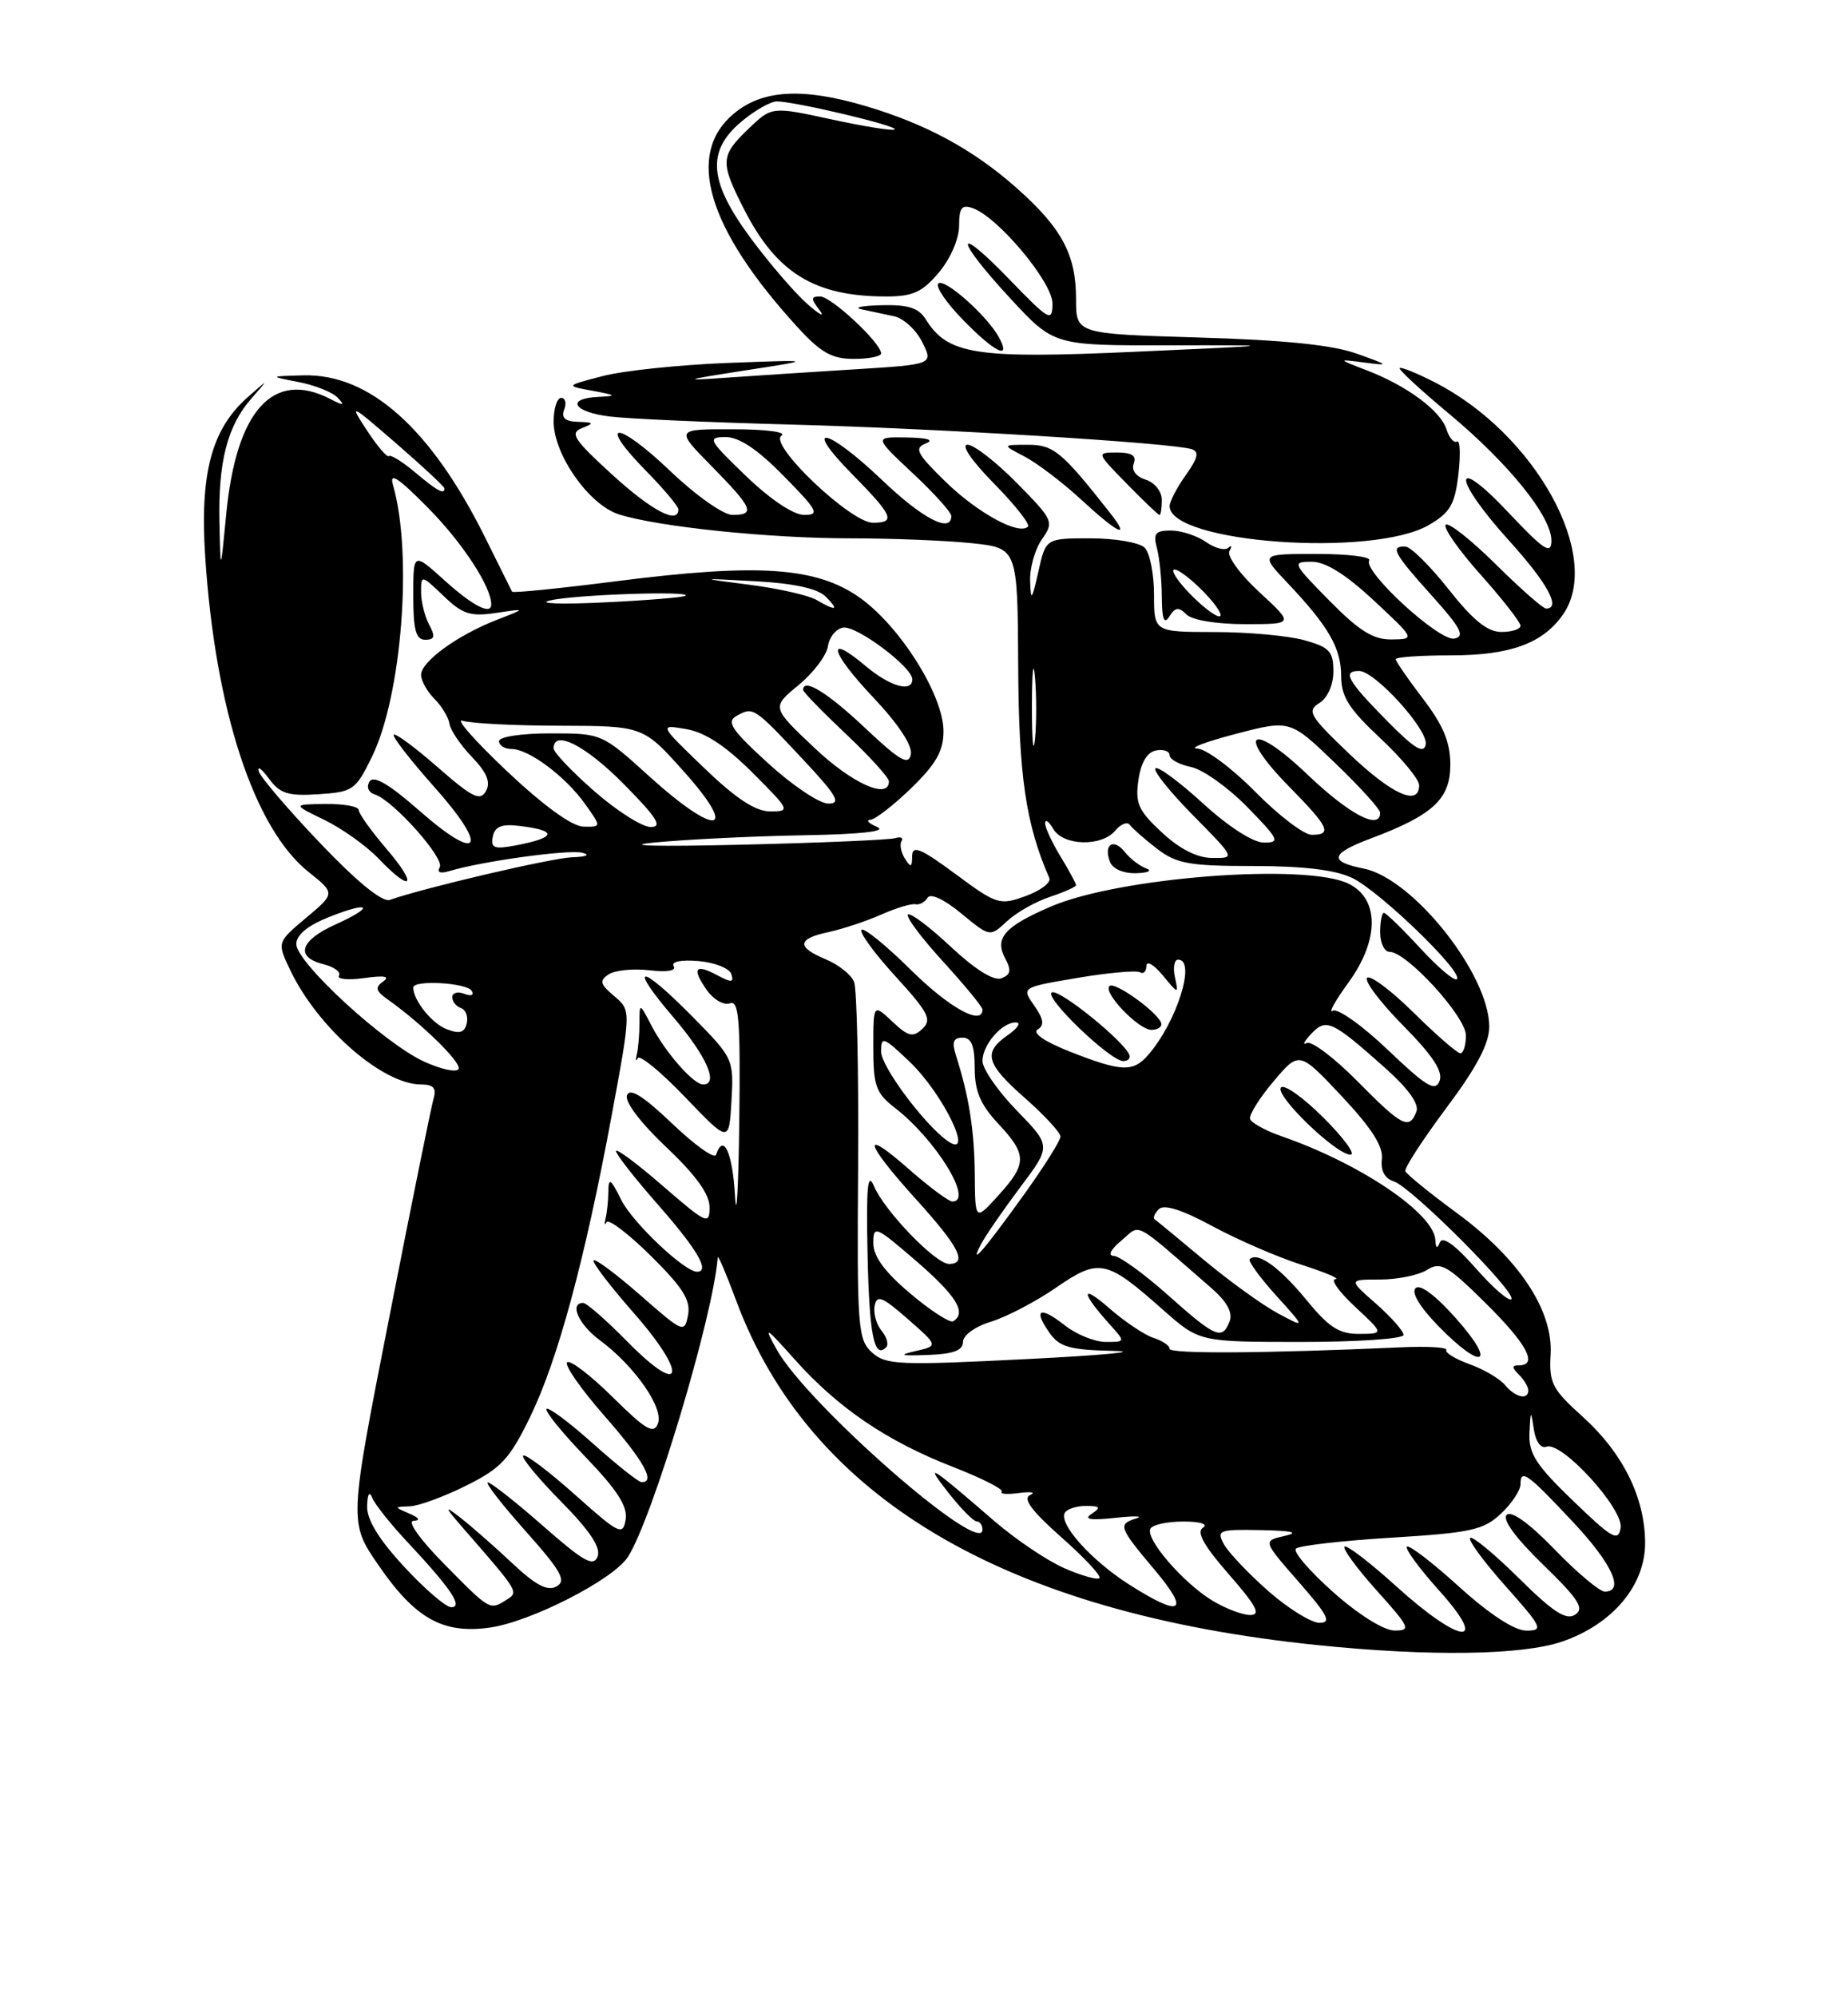 <?xml version="1.0" encoding="UTF-8" standalone="no"?>
<!DOCTYPE svg PUBLIC "-//W3C//DTD SVG 1.1//EN" "http://www.w3.org/Graphics/SVG/1.1/DTD/svg11.dtd" >
<svg xmlns="http://www.w3.org/2000/svg" xmlns:xlink="http://www.w3.org/1999/xlink" version="1.1" viewBox="0 0 237 256">
 <g >
 <path fill="currentColor"
d=" M 200.29 210.42 C 206.81 208.20 211.01 203.20 210.98 197.72 C 210.95 191.92 208.12 186.23 202.97 181.58 C 199.05 178.05 198.64 177.26 198.86 173.58 C 199.19 167.93 194.78 161.30 186.79 155.44 C 183.33 152.90 180.38 150.50 180.23 150.11 C 180.09 149.72 182.45 146.08 185.48 142.02 C 189.39 136.80 191.00 133.75 190.99 131.57 C 190.97 124.87 181.21 112.59 174.90 111.33 C 170.38 110.43 170.61 109.42 175.77 107.48 C 183.79 104.47 186.00 102.42 186.00 98.01 C 186.00 95.14 185.10 92.98 182.50 89.57 C 180.57 87.05 179.00 84.76 179.00 84.49 C 179.00 84.22 182.17 84.00 186.05 84.00 C 193.67 84.00 197.85 82.48 200.44 78.78 C 205.62 71.38 196.91 55.58 184.00 49.00 C 181.69 47.82 179.67 47.00 179.50 47.18 C 179.34 47.36 182.17 49.98 185.80 53.00 C 193.51 59.42 199.02 66.25 198.96 69.33 C 198.93 71.13 198.00 70.51 193.46 65.70 C 186.19 57.98 186.22 61.22 193.50 69.26 C 198.47 74.75 200.24 78.00 198.28 78.00 C 197.88 78.00 194.97 75.44 191.81 72.31 C 188.64 69.18 185.76 66.91 185.41 67.26 C 185.05 67.62 187.06 70.49 189.88 73.65 C 192.70 76.81 195.00 79.76 195.00 80.20 C 195.00 80.64 193.90 81.00 192.55 81.00 C 190.77 81.00 188.91 79.50 185.80 75.56 C 183.43 72.56 180.94 70.09 180.25 70.06 C 178.23 69.97 178.74 70.92 183.63 76.35 C 187.37 80.51 187.92 81.57 186.51 81.85 C 184.58 82.23 174.75 73.21 175.60 71.83 C 175.89 71.37 172.85 71.00 168.86 71.00 C 161.59 71.00 161.59 71.00 165.15 74.75 C 170.40 80.30 172.00 83.08 172.00 86.68 C 172.00 89.28 172.99 90.85 177.00 94.60 C 179.75 97.17 182.00 99.89 182.00 100.64 C 182.00 103.41 178.53 101.85 173.04 96.62 C 167.94 91.75 167.57 91.13 169.20 90.11 C 170.27 89.44 171.00 87.79 171.00 86.04 C 171.00 83.49 170.50 82.95 167.25 82.05 C 165.19 81.48 160.01 81.01 155.75 81.01 C 148.00 81.00 148.00 81.00 148.00 76.20 C 148.00 73.56 147.46 70.86 146.80 70.20 C 146.14 69.54 143.02 69.00 139.86 69.00 C 134.12 69.00 134.12 69.00 133.17 73.25 C 132.33 76.98 132.20 77.13 132.11 74.47 C 132.05 72.81 132.73 70.40 133.62 69.13 C 135.19 66.88 135.10 66.67 130.41 61.91 C 127.75 59.21 124.90 57.00 124.08 57.00 C 123.20 57.00 124.61 59.07 127.48 61.98 C 130.17 64.71 132.13 67.20 131.83 67.50 C 130.68 68.65 125.34 65.73 121.23 61.71 C 117.56 58.13 117.21 57.44 118.73 56.84 C 119.86 56.39 118.97 56.12 116.29 56.07 C 112.09 56.00 112.09 56.00 117.04 60.64 C 119.77 63.19 122.00 65.66 122.00 66.14 C 122.00 68.40 118.31 66.49 113.09 61.50 C 106.01 54.76 102.74 54.14 109.29 60.78 C 114.55 66.13 114.92 67.00 111.94 67.00 C 109.09 67.00 98.51 56.93 100.22 55.84 C 100.94 55.38 98.25 55.02 94.04 55.02 C 86.58 55.00 86.58 55.00 91.29 59.78 C 96.55 65.13 96.92 66.00 93.93 66.00 C 92.77 66.00 89.22 63.49 85.92 60.34 C 79.13 53.87 76.47 53.84 82.81 60.31 C 85.12 62.66 87.00 64.90 87.00 65.29 C 87.00 67.27 83.58 65.46 78.47 60.80 C 73.57 56.32 73.04 55.50 74.64 54.87 C 76.25 54.24 76.18 54.13 74.14 54.07 C 72.47 54.02 71.95 53.56 72.36 52.50 C 72.68 51.67 72.50 51.00 71.97 51.00 C 71.44 51.00 71.00 52.36 71.00 54.02 C 71.00 58.26 75.52 64.69 79.35 65.92 C 84.35 67.52 98.61 69.00 109.08 69.00 C 114.37 69.00 121.36 69.28 124.60 69.62 C 130.50 70.24 130.50 70.24 130.58 85.37 C 130.65 99.45 131.55 105.62 134.57 112.54 C 134.82 113.12 133.46 114.15 131.54 114.85 C 128.20 116.06 127.84 115.95 122.53 112.02 C 118.08 108.73 117.00 108.28 116.98 109.72 C 116.97 111.19 116.81 111.25 116.05 110.05 C 115.55 109.25 115.35 108.24 115.62 107.81 C 115.89 107.38 115.52 107.21 114.80 107.43 C 114.09 107.65 105.17 108.03 95.00 108.27 C 84.13 108.53 79.59 108.41 84.00 107.98 C 88.12 107.59 96.67 107.17 103.00 107.06 C 110.46 106.93 113.80 106.56 112.50 106.00 C 111.40 105.53 111.01 105.11 111.63 105.07 C 112.25 105.03 114.61 103.20 116.88 101.00 C 120.06 97.91 121.00 96.25 121.00 93.71 C 121.00 89.10 115.40 80.21 110.21 76.57 C 104.65 72.67 97.22 72.18 79.10 74.49 C 71.81 75.42 65.77 76.03 65.67 75.84 C 65.58 75.65 64.01 72.49 62.18 68.82 C 55.25 54.90 47.38 47.89 38.91 48.11 C 34.50 48.23 34.50 48.23 38.30 48.97 C 40.39 49.37 42.64 50.27 43.30 50.97 C 44.27 52.00 44.07 52.03 42.32 51.12 C 35.01 47.37 30.28 52.62 29.01 65.94 C 28.28 73.50 28.28 73.50 28.14 66.99 C 27.97 59.20 29.16 54.58 32.23 51.09 C 34.50 48.50 34.50 48.50 31.78 50.90 C 27.13 54.99 25.61 60.70 26.32 71.41 C 27.61 91.03 32.58 106.19 39.57 111.76 C 43.00 114.50 43.00 114.50 39.26 117.64 C 35.52 120.78 35.52 120.78 37.22 124.34 C 40.76 131.75 49.06 139.00 54.02 139.00 C 55.56 139.00 56.00 139.47 55.62 140.75 C 55.33 141.71 52.77 154.34 49.93 168.81 C 44.75 195.12 44.75 195.12 48.54 200.62 C 53.24 207.45 56.78 209.44 62.77 208.62 C 68.02 207.90 78.66 202.47 80.53 199.55 C 83.69 194.62 91.46 168.75 92.05 161.16 C 92.08 160.80 93.14 163.28 94.40 166.67 C 103.79 191.95 128.77 206.75 169.00 210.86 C 183.32 212.33 195.17 212.16 200.29 210.42 Z  M 152.16 78.76 C 152.88 79.48 156.01 80.00 159.68 80.00 C 165.96 80.00 165.96 80.00 161.49 75.88 C 159.03 73.61 157.32 71.26 157.67 70.63 C 158.03 70.01 157.96 69.82 157.53 70.21 C 157.09 70.61 155.80 70.27 154.65 69.46 C 153.50 68.66 151.48 68.00 150.16 68.00 C 148.17 68.00 147.87 68.38 148.37 70.25 C 148.70 71.49 148.99 74.30 149.00 76.50 C 149.02 79.40 149.29 80.09 149.97 79.01 C 150.72 77.82 151.17 77.77 152.16 78.76 Z  M 183.25 67.29 C 185.99 65.69 186.58 64.67 187.04 60.77 C 187.33 58.23 187.25 56.34 186.86 56.59 C 186.47 56.83 185.86 56.13 185.51 55.04 C 184.75 52.64 180.45 49.45 175.29 47.47 C 171.50 46.01 171.50 46.01 175.00 46.47 C 178.25 46.90 178.18 46.82 174.00 45.33 C 170.88 44.21 164.66 43.58 153.75 43.26 C 138.00 42.79 138.00 42.79 138.00 38.35 C 138.00 32.60 136.17 29.21 130.28 24.01 C 124.76 19.14 118.77 15.90 111.07 13.61 C 102.92 11.19 97.76 11.49 94.08 14.59 C 87.88 19.80 90.73 29.30 102.25 41.90 C 105.27 45.21 106.67 46.00 109.50 46.00 C 111.42 46.00 113.00 45.68 113.00 45.30 C 113.00 43.97 106.61 38.00 105.18 38.00 C 103.98 38.00 103.97 38.27 105.10 39.75 C 105.84 40.71 105.15 40.38 103.58 39.00 C 102.00 37.62 98.76 33.86 96.36 30.64 C 90.89 23.28 90.56 19.39 95.08 15.59 C 96.77 14.17 98.82 13.00 99.63 13.00 C 101.93 13.00 115.19 16.14 114.75 16.59 C 114.53 16.80 110.89 16.23 106.67 15.31 C 98.98 13.64 98.98 13.64 95.99 16.51 C 92.38 19.97 92.33 20.76 95.40 26.78 C 99.58 35.00 104.47 38.00 113.65 38.00 C 117.08 38.00 118.28 37.45 120.41 34.92 C 121.89 33.17 123.00 30.61 123.00 28.95 C 123.00 26.63 123.34 26.18 124.75 26.68 C 128.01 27.83 135.00 36.20 134.98 38.92 C 134.96 41.32 134.58 41.11 129.48 35.84 C 122.29 28.40 122.37 30.48 129.58 38.26 C 135.16 44.29 135.16 44.29 149.83 44.26 C 164.50 44.24 164.50 44.24 145.50 45.09 C 125.11 46.01 121.55 45.45 118.73 40.94 C 117.80 39.45 116.47 39.03 113.01 39.12 C 110.53 39.18 109.40 39.42 110.50 39.65 C 111.60 39.89 113.48 40.29 114.68 40.54 C 115.87 40.79 117.50 42.29 118.28 43.86 C 119.70 46.71 119.70 46.71 109.60 47.34 C 104.05 47.68 96.58 48.17 93.00 48.42 C 87.35 48.82 87.68 48.70 95.50 47.49 C 104.50 46.10 104.50 46.10 93.30 46.52 C 87.13 46.76 79.93 47.51 77.30 48.20 C 72.50 49.45 72.50 49.45 76.00 50.09 C 79.07 50.66 79.16 50.75 76.75 50.87 C 72.48 51.07 73.51 52.82 78.25 53.39 C 80.59 53.68 91.05 54.14 101.50 54.42 C 120.34 54.92 150.28 56.76 152.82 57.57 C 153.82 57.89 153.64 58.70 152.07 60.90 C 150.93 62.50 150.00 64.29 150.00 64.87 C 150.00 69.59 176.04 71.49 183.25 67.29 Z  M 142.32 65.69 C 136.16 57.87 135.11 57.00 131.81 57.01 C 128.50 57.01 128.50 57.01 131.42 58.53 C 133.02 59.37 136.28 61.84 138.65 64.03 C 143.45 68.46 145.09 69.20 142.32 65.69 Z  M 149.00 64.07 C 149.00 62.99 148.08 61.84 146.93 61.48 C 145.68 61.08 145.07 60.26 145.40 59.41 C 145.78 58.41 145.15 58.00 143.27 58.00 C 140.59 58.00 140.59 58.00 144.50 62.00 C 146.65 64.20 148.54 66.00 148.70 66.00 C 148.87 66.00 149.00 65.13 149.00 64.07 Z  M 128.12 43.25 C 126.61 40.47 121.09 35.58 120.33 36.34 C 119.94 36.72 121.38 38.83 123.52 41.02 C 127.59 45.19 129.74 46.23 128.12 43.25 Z  M 171.00 204.09 C 167.97 201.40 165.81 198.89 166.19 198.50 C 166.56 198.11 172.07 197.48 178.42 197.09 C 188.65 196.46 190.25 196.11 192.48 194.02 C 193.87 192.72 195.00 191.02 195.00 190.24 C 195.00 188.21 195.90 188.85 201.75 195.10 C 206.76 200.44 208.38 204.00 205.81 204.00 C 205.15 204.00 202.26 201.58 199.39 198.61 C 196.13 195.24 193.82 193.58 193.23 194.17 C 192.64 194.76 194.38 197.14 197.90 200.55 C 202.48 205.00 203.23 206.17 202.00 206.96 C 200.85 207.71 199.17 206.62 194.78 202.27 C 191.63 199.16 188.82 196.84 188.54 197.12 C 188.26 197.41 190.31 200.19 193.10 203.32 C 197.79 208.59 197.99 209.00 195.75 209.00 C 194.23 209.00 191.06 206.93 187.13 203.38 C 183.71 200.28 180.70 197.97 180.43 198.24 C 180.16 198.50 182.02 201.03 184.56 203.86 C 191.12 211.15 187.35 210.81 179.13 203.38 C 175.71 200.28 172.70 197.97 172.43 198.24 C 172.16 198.50 174.02 201.03 176.56 203.86 C 180.82 208.60 181.00 209.00 178.84 208.99 C 177.47 208.98 174.23 206.96 171.00 204.09 Z  M 162.62 203.90 C 160.06 201.64 157.50 198.94 156.95 197.90 C 156.00 196.13 156.33 196.01 161.71 196.12 C 165.79 196.20 166.68 196.42 164.73 196.87 C 161.95 197.50 161.95 197.50 166.55 202.75 C 170.30 207.03 170.80 208.00 169.22 208.00 C 168.15 208.00 165.18 206.15 162.62 203.90 Z  M 155.46 205.14 C 151.67 202.83 146.79 197.14 147.55 195.92 C 147.86 195.41 149.78 195.01 151.81 195.02 C 153.96 195.02 154.99 195.36 154.27 195.81 C 153.41 196.36 154.38 198.11 157.60 201.79 C 161.14 205.84 161.75 207.00 160.33 207.00 C 159.32 206.99 157.13 206.16 155.46 205.14 Z  M 51.81 200.79 C 48.56 197.28 47.03 194.76 47.08 193.04 C 47.13 191.49 47.38 191.07 47.74 191.98 C 48.06 192.79 50.11 195.37 52.30 197.70 C 57.83 203.61 59.44 206.00 57.87 206.00 C 57.18 206.00 54.46 203.66 51.81 200.79 Z  M 57.00 200.50 C 53.85 197.31 52.18 194.97 53.03 194.93 C 53.97 194.88 53.77 194.55 52.50 194.00 C 50.52 193.15 50.52 193.14 52.55 193.07 C 53.68 193.03 56.93 191.84 59.78 190.42 C 64.26 188.19 65.35 187.02 67.96 181.67 C 71.53 174.35 75.00 161.53 78.44 143.00 C 80.94 129.50 80.94 129.50 78.78 127.68 C 76.96 126.15 76.84 125.70 78.05 124.89 C 78.85 124.36 81.19 124.12 83.25 124.36 C 85.53 124.63 86.76 124.43 86.40 123.84 C 86.04 123.26 87.31 122.99 89.57 123.18 C 91.65 123.36 93.54 124.11 93.79 124.85 C 94.15 125.93 93.81 125.97 92.03 125.02 C 89.15 123.47 88.68 124.09 90.63 126.88 C 91.50 128.12 92.84 128.89 93.60 128.60 C 94.77 128.15 94.97 130.68 94.81 143.78 C 94.70 152.43 94.45 156.69 94.26 153.25 C 93.94 147.69 92.77 145.18 91.83 148.02 C 91.64 148.59 89.11 146.78 86.21 144.02 C 82.50 140.48 80.78 139.40 80.41 140.38 C 80.09 141.20 82.13 143.90 85.44 147.03 C 89.25 150.63 91.00 153.06 91.00 154.74 C 91.00 157.04 90.62 156.87 85.00 152.00 C 81.70 149.14 79.00 147.13 79.00 147.54 C 79.00 147.95 81.47 151.10 84.50 154.54 C 89.46 160.20 91.09 163.00 89.39 163.00 C 87.77 163.00 81.08 156.66 79.66 153.77 C 78.33 151.08 78.04 150.89 78.02 152.67 C 78.01 153.86 77.85 155.44 77.66 156.17 C 77.48 156.90 77.53 157.12 77.78 156.65 C 78.03 156.18 80.59 158.12 83.47 160.97 C 87.57 165.02 88.60 166.65 88.24 168.55 C 87.79 170.90 87.62 170.83 82.16 166.04 C 79.07 163.34 76.36 161.31 76.13 161.54 C 75.90 161.77 78.22 164.81 81.28 168.29 C 88.28 176.26 87.64 179.25 80.49 171.99 C 77.79 169.24 75.22 167.00 74.79 167.00 C 72.97 167.00 74.21 169.78 76.94 171.79 C 81.39 175.09 85.14 180.46 84.38 182.45 C 83.84 183.87 82.84 183.29 78.55 179.05 C 75.71 176.25 73.09 174.25 72.73 174.61 C 72.36 174.97 74.53 178.07 77.53 181.49 C 82.56 187.22 84.15 190.07 82.25 189.96 C 81.84 189.93 79.04 187.71 76.03 185.01 C 73.02 182.32 70.34 180.32 70.09 180.58 C 69.83 180.84 72.09 183.63 75.12 186.78 C 79.17 190.99 80.52 193.10 80.24 194.77 C 79.88 196.87 79.41 196.64 73.72 191.56 C 70.34 188.55 67.36 186.31 67.10 186.57 C 66.83 186.83 69.02 189.48 71.95 192.45 C 75.66 196.21 77.08 198.35 76.64 199.50 C 76.11 200.87 74.84 200.15 69.64 195.58 C 66.14 192.51 62.95 190.00 62.56 190.00 C 62.16 190.00 64.34 192.80 67.39 196.23 C 71.99 201.39 72.67 202.61 71.37 203.34 C 70.21 203.98 68.70 203.19 65.65 200.32 C 63.37 198.18 60.38 195.56 59.00 194.49 C 56.89 192.85 56.98 193.09 59.53 196.02 C 66.57 204.10 66.54 204.05 64.96 205.05 C 62.81 206.41 62.87 206.45 57.00 200.50 Z  M 88.84 130.34 C 82.00 123.41 80.44 123.46 86.38 130.41 C 90.62 135.37 92.22 139.00 90.17 139.00 C 88.94 139.00 85.35 134.91 83.57 131.50 C 82.01 128.50 82.01 128.50 82.01 131.17 C 82.00 132.64 81.85 134.44 81.66 135.17 C 81.48 135.90 81.53 136.11 81.79 135.63 C 82.04 135.15 84.78 137.40 87.87 140.63 C 93.50 146.50 93.50 146.50 93.81 141.09 C 94.11 135.76 94.04 135.61 88.84 130.34 Z  M 144.88 203.14 C 139.95 200.01 135.71 195.28 136.57 193.88 C 136.87 193.40 138.10 193.01 139.31 193.02 C 141.10 193.03 141.23 193.21 140.00 194.03 C 138.93 194.74 139.80 194.89 143.00 194.55 C 145.47 194.28 146.71 194.31 145.75 194.61 C 143.33 195.35 143.46 195.73 148.06 201.19 C 152.68 206.67 151.54 207.37 144.88 203.14 Z  M 136.50 201.00 C 134.30 200.04 130.25 197.31 127.50 194.94 C 119.20 187.77 118.51 187.34 121.57 191.25 C 123.18 193.31 124.84 195.00 125.25 195.00 C 125.66 195.00 126.00 195.48 126.00 196.06 C 126.00 199.66 103.47 179.95 99.59 172.94 C 97.89 169.87 98.14 170.01 101.95 174.28 C 107.49 180.48 113.75 184.72 122.19 188.01 C 125.94 189.47 128.76 190.90 128.47 191.20 C 128.17 191.49 129.18 191.57 130.72 191.36 C 132.25 191.16 132.88 191.28 132.11 191.62 C 131.13 192.07 132.29 193.65 136.11 197.03 C 139.08 199.65 141.28 202.01 141.00 202.27 C 140.72 202.53 138.70 201.96 136.50 201.00 Z  M 201.75 192.37 C 196.96 187.76 196.03 186.30 196.15 183.67 C 196.29 180.72 196.33 180.69 196.71 183.20 C 196.95 184.79 197.62 185.70 198.33 185.43 C 200.27 184.68 208.23 193.40 207.84 195.83 C 207.54 197.65 206.77 197.21 201.75 192.37 Z  M 193.02 177.53 C 192.35 176.72 190.30 175.51 188.46 174.85 C 186.61 174.18 185.28 173.36 185.48 173.03 C 185.69 172.69 183.08 172.54 179.68 172.69 C 162.17 173.47 150.00 173.55 150.00 172.88 C 150.00 172.47 149.07 171.84 147.93 171.48 C 146.80 171.12 144.23 169.40 142.24 167.66 C 138.56 164.46 138.61 165.63 142.32 169.75 C 144.35 172.00 144.35 172.00 141.81 172.00 C 140.41 172.00 138.06 171.05 136.58 169.89 C 133.37 167.36 132.46 167.78 134.58 170.81 C 135.88 172.66 137.15 173.02 142.81 173.15 C 146.49 173.23 141.46 173.71 131.63 174.20 C 115.26 175.02 113.61 174.95 111.83 173.35 C 110.02 171.71 109.90 170.19 110.05 149.55 C 110.13 137.42 109.90 126.75 109.53 125.84 C 109.16 124.93 107.54 123.64 105.93 122.97 C 102.12 121.39 102.22 120.32 106.25 119.47 C 108.04 119.08 111.08 118.08 113.00 117.23 C 114.92 116.38 116.91 115.78 117.41 115.90 C 117.91 116.01 118.60 115.64 118.95 115.07 C 119.34 114.45 121.07 115.26 123.28 117.08 C 126.96 120.11 126.96 120.11 129.14 118.08 C 130.34 116.96 132.83 115.55 134.66 114.95 C 136.50 114.34 138.00 113.67 138.00 113.45 C 138.00 113.23 137.10 111.57 136.00 109.77 C 134.91 107.97 134.02 106.05 134.03 105.50 C 134.05 104.95 134.52 105.29 135.08 106.25 C 136.35 108.43 141.29 108.56 143.04 106.45 C 143.75 105.60 144.59 105.28 144.91 105.74 C 145.24 106.19 146.80 107.57 148.38 108.78 C 150.90 110.71 152.50 111.00 160.73 111.00 C 167.13 111.00 171.24 111.49 173.40 112.52 C 176.91 114.19 187.71 124.62 186.84 125.50 C 186.54 125.80 184.42 124.01 182.13 121.52 C 179.83 119.03 177.74 117.00 177.48 117.00 C 177.22 117.00 177.00 118.12 177.00 119.50 C 177.00 120.88 177.55 122.00 178.21 122.00 C 180.41 122.00 188.00 130.31 188.00 132.71 C 188.00 133.97 187.68 135.00 187.28 135.00 C 186.89 135.00 184.20 132.66 181.31 129.81 C 178.41 126.95 175.73 124.94 175.33 125.33 C 174.94 125.73 177.02 128.48 179.95 131.45 C 183.75 135.30 185.09 137.33 184.62 138.55 C 184.07 139.97 182.93 139.28 177.99 134.57 C 174.70 131.43 171.52 129.18 170.92 129.55 C 170.32 129.92 171.23 128.28 172.96 125.90 C 176.89 120.47 176.91 115.25 173.00 113.29 C 167.63 110.59 143.59 112.41 134.78 116.19 C 128.82 118.75 127.52 120.23 128.91 122.84 C 129.73 124.36 129.62 124.93 128.43 125.39 C 127.45 125.76 125.07 124.28 121.93 121.34 C 119.20 118.79 116.73 116.93 116.44 117.22 C 116.15 117.51 118.19 120.23 120.96 123.26 C 123.73 126.30 126.00 129.05 126.00 129.39 C 126.00 131.54 121.72 129.17 116.81 124.31 C 113.64 121.18 110.80 118.87 110.49 119.18 C 110.17 119.49 112.13 122.17 114.83 125.13 C 119.07 129.77 119.55 130.69 118.30 131.86 C 117.08 133.01 116.48 132.86 114.43 130.93 C 112.00 128.65 112.00 128.65 112.00 134.25 C 112.00 139.18 112.33 140.11 114.75 141.98 C 120.03 146.06 124.91 154.00 122.14 154.00 C 121.67 154.00 119.19 152.16 116.64 149.92 C 110.35 144.38 110.79 146.32 117.50 153.74 C 123.02 159.83 124.12 162.00 121.70 162.00 C 119.98 162.00 113.38 155.15 112.07 152.00 C 111.27 150.10 111.08 152.17 111.26 160.67 C 111.48 171.12 112.10 174.23 113.64 172.69 C 114.00 172.34 113.73 171.38 113.06 170.57 C 112.39 169.76 111.99 168.32 112.17 167.36 C 112.45 165.91 113.15 166.20 116.42 169.06 C 120.34 172.50 120.34 172.50 117.42 173.17 C 115.14 173.69 115.48 173.80 119.00 173.67 C 122.26 173.55 123.50 173.09 123.50 172.00 C 123.50 171.15 125.06 170.02 127.10 169.40 C 129.09 168.79 132.84 166.83 135.45 165.03 C 140.97 161.24 141.86 161.42 149.15 167.88 C 153.81 172.00 153.81 172.00 166.90 172.00 C 174.11 172.00 180.00 171.60 180.00 171.10 C 180.00 170.61 178.41 168.81 176.47 167.10 C 172.93 164.00 172.93 164.00 176.98 164.00 C 179.21 164.00 181.91 163.45 183.00 162.77 C 184.75 161.68 185.59 162.15 190.48 166.98 C 195.82 172.25 197.30 175.00 194.80 175.00 C 193.87 175.00 193.87 175.27 194.80 176.20 C 195.46 176.86 196.00 177.76 196.00 178.20 C 196.00 179.49 194.34 179.12 193.02 177.53 Z  M 186.83 169.10 C 184.18 166.09 182.13 164.54 181.55 165.10 C 180.96 165.66 182.08 167.52 184.50 170.00 C 190.09 175.73 192.02 174.97 186.83 169.10 Z  M 147.00 111.31 C 146.18 111.01 144.94 110.07 144.26 109.21 C 142.80 107.37 141.49 108.23 142.35 110.46 C 142.69 111.37 144.08 111.97 145.72 111.92 C 147.25 111.88 147.82 111.60 147.00 111.31 Z  M 149.79 166.00 C 146.70 163.25 143.58 160.99 142.84 160.97 C 142.04 160.95 142.43 160.16 143.81 159.01 C 146.38 156.87 145.08 156.18 155.35 165.09 C 157.34 166.82 158.12 168.24 157.70 169.34 C 156.75 171.81 155.92 171.46 149.79 166.00 Z  M 167.52 166.59 C 164.12 162.44 161.27 160.40 160.28 161.39 C 160.04 161.63 161.56 163.72 163.65 166.04 C 167.46 170.25 167.46 170.25 163.88 168.33 C 161.92 167.28 157.65 164.20 154.40 161.49 C 151.16 158.78 148.30 156.43 148.07 156.27 C 147.83 156.10 148.08 155.52 148.62 154.98 C 149.28 154.32 151.60 155.06 155.45 157.14 C 158.66 158.88 163.81 161.11 166.89 162.10 C 169.98 163.09 171.94 163.92 171.26 163.95 C 170.59 163.98 171.71 165.56 173.76 167.47 C 177.50 170.95 177.50 170.95 174.32 170.97 C 171.75 170.99 170.43 170.14 167.52 166.59 Z  M 116.75 165.80 C 113.46 163.03 112.00 161.04 112.00 159.34 C 112.00 157.01 112.28 157.13 117.50 161.63 C 122.67 166.10 124.00 168.26 122.25 169.35 C 121.84 169.60 119.36 168.01 116.75 165.80 Z  M 189.22 162.51 C 186.64 159.58 185.00 158.40 184.67 159.22 C 184.32 160.10 184.13 160.02 184.08 158.94 C 183.91 155.51 174.41 149.11 164.31 145.62 C 162.28 144.91 160.48 143.92 160.32 143.42 C 160.16 142.91 161.51 140.75 163.32 138.61 C 166.62 134.71 166.62 134.71 172.06 140.49 C 175.89 144.57 177.42 146.95 177.22 148.56 C 177.04 150.05 177.58 151.05 178.75 151.42 C 181.01 152.14 194.59 165.74 193.82 166.52 C 193.50 166.83 191.43 165.03 189.22 162.51 Z  M 169.77 143.30 C 167.19 140.71 164.72 138.95 164.29 139.38 C 163.37 140.29 171.33 148.00 173.20 148.00 C 173.90 148.00 172.36 145.88 169.77 143.30 Z  M 125.80 159.50 C 126.37 158.40 128.64 155.11 130.83 152.19 C 134.82 146.89 134.82 146.89 130.41 142.35 C 127.98 139.86 126.00 136.99 126.00 135.98 C 126.00 133.89 128.56 130.97 130.32 131.05 C 130.97 131.08 130.49 131.81 129.25 132.67 C 126.03 134.92 126.42 136.32 131.50 140.79 C 133.97 142.97 136.00 145.17 136.00 145.68 C 136.00 146.18 133.92 149.50 131.37 153.05 C 126.21 160.23 124.20 162.56 125.80 159.50 Z  M 125.01 150.50 C 124.96 144.85 124.26 140.46 122.59 135.25 C 122.05 133.57 122.26 133.00 123.43 133.00 C 124.59 133.00 125.00 134.02 125.00 136.89 C 125.00 139.84 125.73 141.57 128.00 144.00 C 131.74 148.00 131.74 149.15 128.03 153.23 C 125.06 156.50 125.06 156.50 125.01 150.50 Z  M 121.47 146.20 C 118.48 144.05 113.00 136.68 113.00 134.80 C 113.00 132.77 113.27 132.87 116.62 136.05 C 121.03 140.25 125.12 148.81 121.47 146.20 Z  M 174.05 138.55 C 171.08 135.55 168.17 133.36 167.58 133.69 C 166.99 134.01 167.24 133.49 168.14 132.53 C 170.07 130.48 170.80 130.81 177.47 136.73 C 180.58 139.49 182.03 141.48 181.65 142.48 C 180.73 144.86 179.81 144.38 174.05 138.55 Z  M 54.46 136.10 C 49.38 133.82 38.00 123.38 38.00 121.00 C 38.00 119.84 39.45 118.64 42.12 117.57 C 47.50 115.42 48.20 116.15 43.01 118.50 C 38.45 120.55 37.82 122.67 41.49 123.59 C 42.86 123.93 43.75 124.59 43.47 125.05 C 43.19 125.51 44.65 125.65 46.73 125.36 C 49.28 125.00 50.06 125.14 49.15 125.79 C 48.05 126.56 48.17 127.01 49.75 128.12 C 54.06 131.18 59.13 136.12 58.82 136.99 C 58.65 137.50 56.68 137.10 54.46 136.10 Z  M 137.19 134.78 C 133.96 133.51 132.35 132.40 133.08 131.95 C 133.96 131.41 133.85 130.62 132.63 128.88 C 131.00 126.55 131.00 126.55 138.19 125.34 C 142.15 124.67 145.75 124.35 146.20 124.62 C 146.64 124.89 147.01 124.53 147.02 123.81 C 147.03 123.09 147.97 123.62 149.11 125.00 C 151.12 127.44 151.16 127.45 150.68 125.25 C 150.41 124.01 150.60 123.00 151.09 123.00 C 153.45 123.00 150.91 131.04 147.22 135.25 C 145.29 137.45 143.80 137.38 137.19 134.78 Z  M 144.83 135.19 C 144.10 133.40 135.98 126.84 134.93 127.19 C 133.66 127.61 142.35 136.00 144.06 136.00 C 144.67 136.00 145.02 135.64 144.83 135.19 Z  M 148.94 131.25 C 148.85 130.02 142.95 125.71 142.28 126.39 C 141.44 127.23 146.02 132.00 147.67 132.00 C 148.40 132.00 148.98 131.66 148.94 131.25 Z  M 57.32 131.93 C 55.41 131.22 53.00 128.22 53.00 126.57 C 53.00 125.57 59.86 125.96 60.49 126.99 C 60.84 127.56 60.44 127.72 59.55 127.38 C 58.70 127.05 58.00 127.25 58.00 127.81 C 58.00 128.37 58.50 129.00 59.11 129.20 C 59.73 129.41 60.06 130.29 59.86 131.16 C 59.59 132.35 58.95 132.55 57.32 131.93 Z  M 41.04 108.05 C 36.93 103.74 33.40 99.61 33.18 98.86 C 32.97 98.11 33.56 98.54 34.49 99.80 C 35.91 101.73 36.94 102.05 40.84 101.80 C 45.27 101.51 45.61 101.28 47.70 97.00 C 51.54 89.17 52.95 70.98 50.40 62.17 C 49.90 60.44 51.05 61.20 54.97 65.17 C 59.35 69.62 63.00 75.21 63.00 77.47 C 63.00 78.88 60.63 77.66 57.00 74.38 C 53.00 70.77 53.00 70.77 53.00 76.38 C 53.00 80.77 53.34 82.00 54.54 82.00 C 55.74 82.00 55.85 81.59 55.04 80.07 C 54.47 79.00 54.00 77.12 54.00 75.88 C 54.00 73.66 54.04 73.67 56.88 76.38 C 59.32 78.73 60.33 79.05 63.63 78.56 C 67.50 77.98 67.50 77.98 63.71 79.45 C 58.69 81.40 54.00 84.80 54.00 86.50 C 54.00 87.24 54.77 88.63 55.71 89.57 C 56.65 90.51 57.52 91.95 57.64 92.76 C 57.76 93.58 59.06 95.50 60.53 97.03 C 62.45 99.03 62.95 100.26 62.32 101.40 C 61.58 102.72 60.59 102.23 56.17 98.37 C 53.27 95.83 50.72 93.94 50.50 94.17 C 50.27 94.39 52.61 97.40 55.68 100.85 C 62.76 108.79 61.58 110.74 53.82 103.94 C 49.89 100.49 47.91 99.33 47.39 100.17 C 46.96 100.87 47.25 101.57 48.07 101.83 C 50.43 102.58 57.09 110.05 56.39 111.17 C 56.00 111.82 56.47 112.00 57.62 111.65 C 61.80 110.39 72.96 108.85 74.67 109.30 C 75.75 109.57 75.22 109.82 73.38 109.88 C 70.69 109.98 54.45 113.78 50.00 115.34 C 49.04 115.68 45.83 113.07 41.04 108.05 Z  M 49.58 108.82 C 47.61 106.52 46.00 104.27 46.00 103.82 C 46.00 103.37 44.09 103.02 41.75 103.05 C 37.50 103.10 37.50 103.10 41.60 105.09 C 43.86 106.19 46.98 108.41 48.54 110.04 C 52.84 114.53 53.65 113.58 49.58 108.82 Z  M 149.00 106.69 C 145.98 103.89 145.57 102.96 146.00 99.98 C 146.32 97.74 147.11 96.41 148.25 96.19 C 149.21 96.00 150.00 96.28 150.00 96.80 C 150.00 97.32 151.24 98.00 152.75 98.31 C 154.26 98.62 157.51 100.93 159.96 103.44 C 164.02 107.59 164.21 108.00 162.10 108.00 C 160.71 108.00 157.57 105.98 154.26 102.96 C 151.23 100.19 148.49 98.17 148.18 98.48 C 147.87 98.79 150.05 101.51 153.02 104.52 C 158.43 110.00 158.43 110.00 155.47 109.97 C 153.53 109.96 151.29 108.82 149.00 106.69 Z  M 63.20 107.24 C 63.45 105.95 64.31 105.59 66.52 105.85 C 71.55 106.43 71.42 107.35 66.18 108.35 C 63.38 108.88 62.91 108.71 63.20 107.24 Z  M 161.00 101.50 C 158.01 98.47 154.65 95.97 153.53 95.94 C 152.42 95.91 154.64 95.07 158.47 94.07 C 165.45 92.25 165.45 92.25 171.22 97.80 C 174.40 100.85 177.00 103.72 177.00 104.17 C 177.00 106.47 173.05 104.40 167.67 99.27 C 160.43 92.36 158.40 93.79 165.38 100.88 C 170.44 106.02 170.90 107.00 168.22 107.00 C 167.23 107.00 163.99 104.53 161.00 101.50 Z  M 65.00 98.83 C 60.88 94.94 58.32 92.03 59.33 92.38 C 60.34 92.72 65.96 93.01 71.83 93.02 C 82.50 93.05 82.50 93.05 87.82 99.02 C 94.87 106.94 91.84 107.26 83.26 99.50 C 77.19 94.00 77.18 94.00 70.59 94.00 C 66.86 94.00 64.00 94.43 64.00 95.00 C 64.00 95.55 64.72 96.00 65.60 96.00 C 67.81 96.00 72.51 99.51 75.03 103.04 C 77.14 106.00 77.14 106.00 74.82 105.95 C 73.36 105.92 69.72 103.28 65.00 98.83 Z  M 76.23 101.42 C 73.35 98.90 71.00 96.43 71.00 95.92 C 71.00 93.46 75.11 95.55 80.00 100.50 C 84.27 104.82 85.01 106.00 83.45 106.00 C 82.36 106.00 79.11 103.94 76.23 101.42 Z  M 90.30 98.43 C 84.50 92.85 84.50 92.85 88.00 93.45 C 90.40 93.85 93.07 95.61 96.49 99.02 C 101.33 103.86 101.40 104.00 98.78 104.00 C 96.88 104.00 94.40 102.37 90.30 98.43 Z  M 98.51 97.83 C 93.80 93.53 93.12 92.51 94.46 91.76 C 96.60 90.56 96.67 90.61 102.90 97.25 C 107.34 101.99 107.93 103.00 106.23 103.00 C 105.09 103.00 101.62 100.67 98.51 97.83 Z  M 104.42 95.83 C 98.95 90.66 98.95 90.66 102.41 87.81 C 104.31 86.25 106.01 84.00 106.18 82.82 C 106.36 81.64 107.24 80.57 108.15 80.44 C 109.90 80.19 117.00 85.51 117.00 87.07 C 117.00 88.81 114.16 88.00 111.03 85.38 C 105.85 81.01 106.44 83.52 111.98 89.38 C 115.21 92.80 117.04 95.56 116.81 96.69 C 116.52 98.16 115.41 97.52 110.88 93.25 C 106.08 88.73 103.00 86.85 103.00 88.44 C 103.00 88.69 105.47 91.23 108.50 94.09 C 111.53 96.95 114.00 99.67 114.00 100.15 C 114.00 102.55 109.26 100.42 104.42 95.83 Z  M 132.34 90.50 C 132.35 86.10 132.52 84.42 132.73 86.78 C 132.94 89.13 132.94 92.73 132.73 94.78 C 132.51 96.82 132.34 94.90 132.34 90.50 Z  M 177.75 92.26 C 172.80 87.23 172.12 86.00 174.30 86.00 C 176.34 86.00 183.23 93.60 182.84 95.44 C 182.58 96.69 181.34 95.92 177.75 92.26 Z  M 170.50 77.00 C 165.74 72.17 165.67 72.00 168.22 72.00 C 170.00 72.00 172.58 73.61 176.18 76.96 C 181.50 81.92 181.50 81.92 178.46 81.96 C 176.11 81.99 174.31 80.86 170.50 77.00 Z  M 70.50 76.97 C 73.56 76.22 88.68 75.70 87.92 76.36 C 87.69 76.56 83.00 76.95 77.50 77.21 C 72.00 77.48 68.85 77.37 70.50 76.97 Z  M 104.68 76.88 C 103.68 76.30 99.85 75.43 96.18 74.96 C 89.50 74.10 89.50 74.10 96.92 74.50 C 101.83 74.77 104.86 75.44 105.88 76.46 C 107.67 78.24 107.27 78.38 104.68 76.88 Z  M 95.68 61.02 C 90.84 56.37 90.67 56.04 93.04 56.02 C 94.78 56.01 97.13 57.57 100.50 61.00 C 104.87 65.44 105.17 66.00 103.14 66.00 C 101.76 66.00 98.81 64.03 95.68 61.02 Z  M 53.22 60.53 C 51.60 59.17 50.10 58.24 49.88 58.46 C 49.66 58.68 48.39 57.20 47.07 55.18 C 44.74 51.64 44.88 51.70 50.83 56.85 C 54.22 59.79 57.00 62.38 57.00 62.60 C 57.00 63.44 56.06 62.92 53.22 60.53 Z  M 152.50 76.00 C 150.92 74.35 150.08 73.00 150.63 73.00 C 151.18 73.00 152.92 74.35 154.50 76.00 C 156.08 77.65 156.92 79.00 156.37 79.00 C 155.82 79.00 154.08 77.65 152.50 76.00 Z "/>
</g>
</svg>
